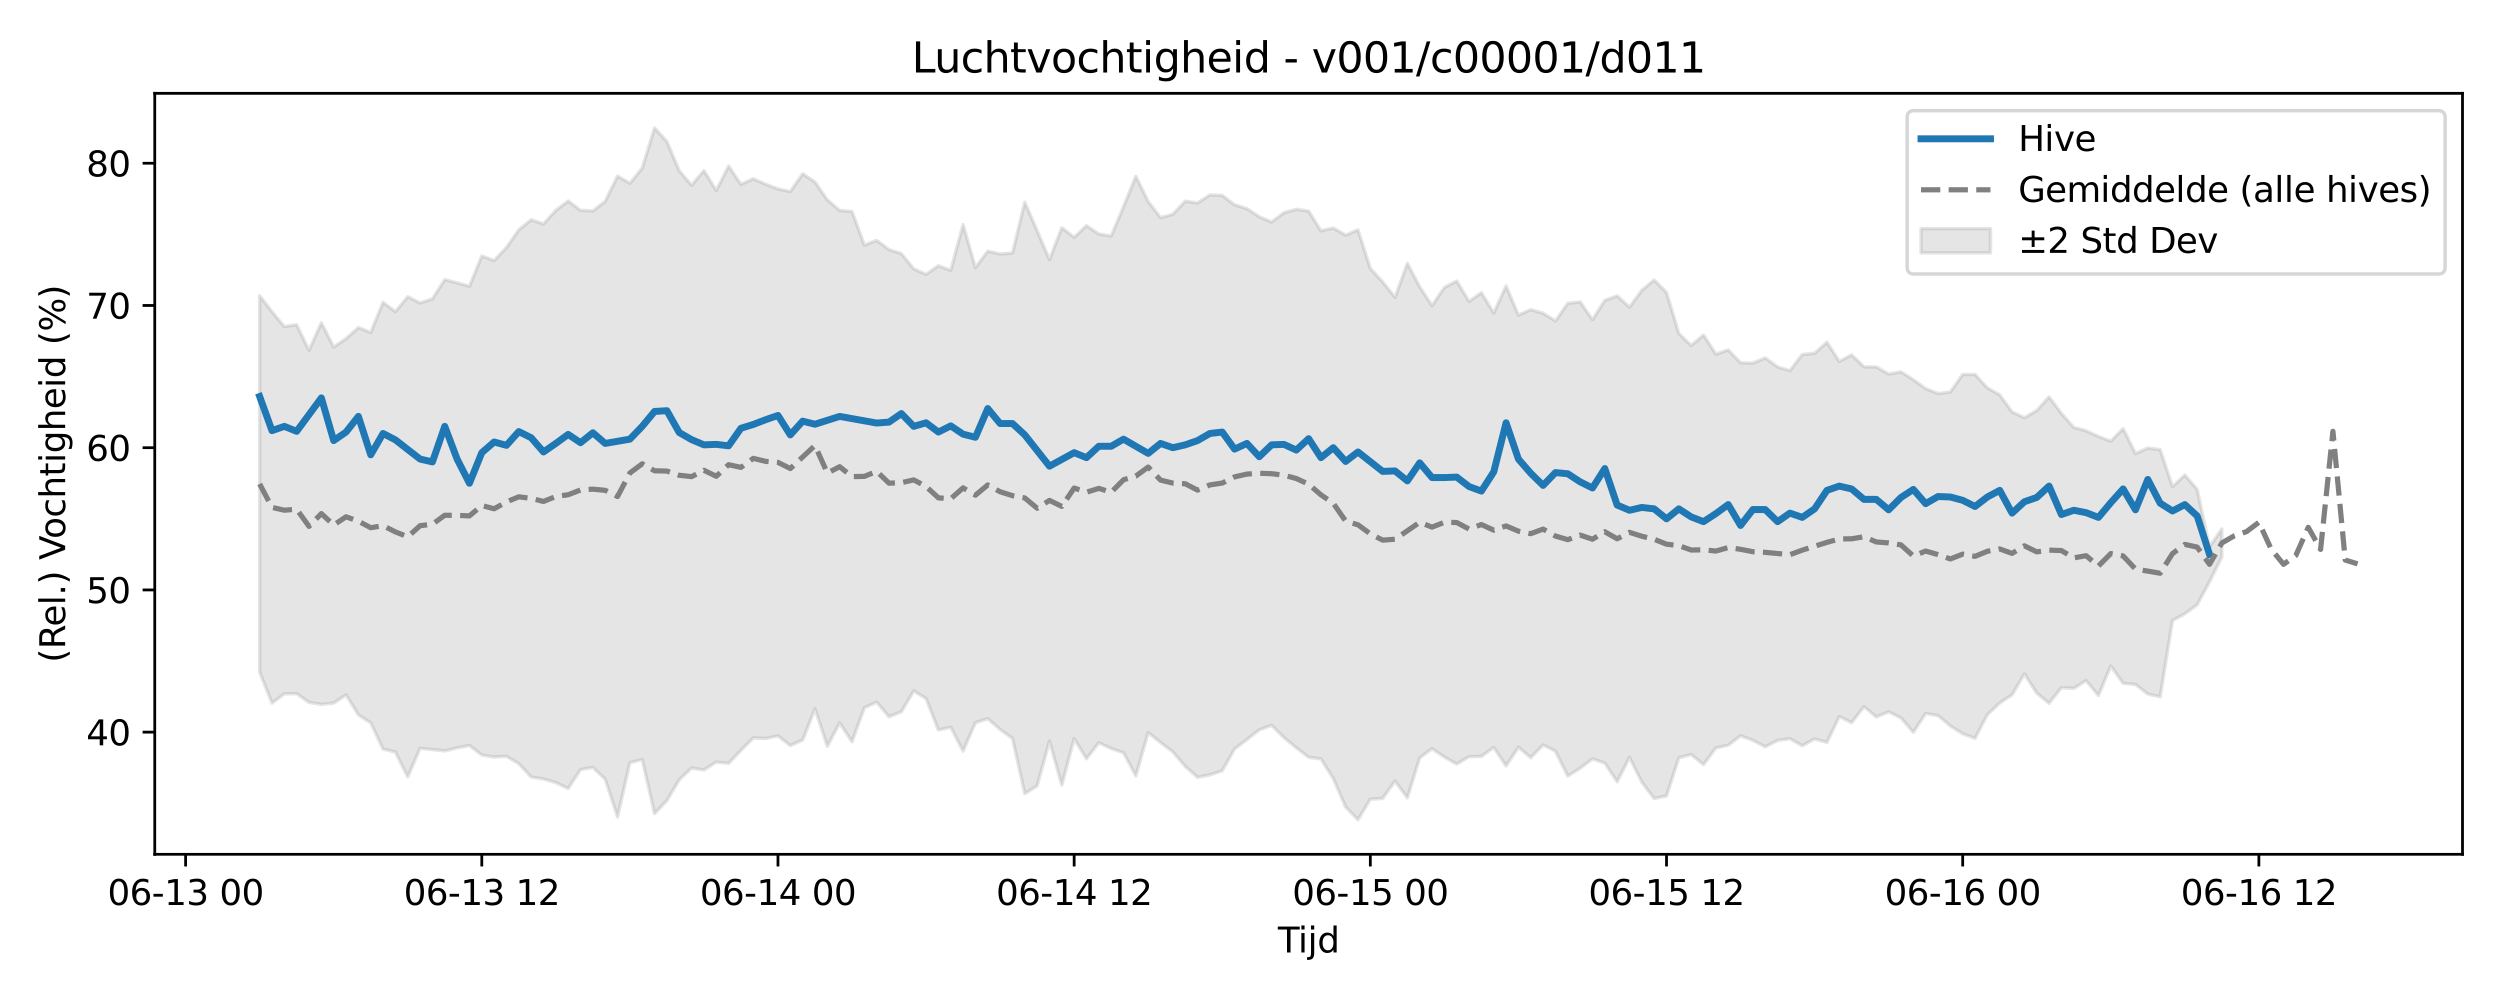<?xml version="1.0" encoding="utf-8" standalone="no"?>
<!DOCTYPE svg PUBLIC "-//W3C//DTD SVG 1.1//EN"
  "http://www.w3.org/Graphics/SVG/1.1/DTD/svg11.dtd">
<svg xmlns:xlink="http://www.w3.org/1999/xlink" width="720pt" height="288pt" viewBox="0 0 720 288" xmlns="http://www.w3.org/2000/svg" version="1.1">
 <defs>
  <style type="text/css">*{stroke-linejoin: round; stroke-linecap: butt}</style>
 </defs>
 <g id="figure_1">
  <g id="patch_1">
   <path d="M 0 288 
L 720 288 
L 720 0 
L 0 0 
z
" style="fill: #ffffff"/>
  </g>
  <g id="axes_1">
   <g id="patch_2">
    <path d="M 44.57 246.04 
L 709.2 246.04 
L 709.2 26.88 
L 44.57 26.88 
z
" style="fill: #ffffff"/>
   </g>
   <g id="FillBetweenPolyCollection_1">
    <defs>
     <path id="med51b02f1b" d="M 74.78 -202.832 
L 74.78 -94.406 
L 78.335 -85.516 
L 81.889 -88.186 
L 85.443 -88.214 
L 88.997 -85.719 
L 92.551 -85.129 
L 96.105 -85.515 
L 99.66 -87.871 
L 103.214 -82.128 
L 106.768 -79.815 
L 110.322 -72.264 
L 113.876 -71.418 
L 117.431 -64.246 
L 120.985 -72.47 
L 124.539 -72.118 
L 128.093 -71.745 
L 131.647 -72.608 
L 135.201 -73.287 
L 138.756 -70.545 
L 142.31 -69.977 
L 145.864 -70.188 
L 149.418 -68.051 
L 152.972 -64.218 
L 156.526 -63.654 
L 160.081 -62.617 
L 163.635 -60.912 
L 167.189 -66.353 
L 170.743 -66.99 
L 174.297 -63.574 
L 177.851 -52.727 
L 181.406 -68.363 
L 184.96 -69.262 
L 188.514 -53.671 
L 192.068 -57.438 
L 195.622 -63.428 
L 199.176 -66.822 
L 202.731 -66.252 
L 206.285 -68.513 
L 209.839 -68.161 
L 213.393 -71.894 
L 216.947 -75.472 
L 220.501 -75.321 
L 224.056 -76.075 
L 227.61 -73.283 
L 231.164 -74.857 
L 234.718 -83.848 
L 238.272 -73.067 
L 241.826 -79.786 
L 245.381 -74.37 
L 248.935 -84.186 
L 252.489 -85.757 
L 256.043 -81.575 
L 259.597 -83.01 
L 263.152 -89.006 
L 266.706 -86.822 
L 270.26 -77.761 
L 273.814 -78.564 
L 277.368 -71.678 
L 280.922 -79.855 
L 284.477 -81.014 
L 288.031 -77.901 
L 291.585 -75.366 
L 295.139 -59.423 
L 298.693 -61.687 
L 302.247 -74.567 
L 305.802 -61.903 
L 309.356 -75.251 
L 312.91 -69.481 
L 316.464 -74.083 
L 320.018 -72.431 
L 323.572 -71.18 
L 327.127 -64.557 
L 330.681 -77.006 
L 334.235 -74.157 
L 337.789 -71.466 
L 341.343 -67.283 
L 344.897 -64.143 
L 348.452 -64.839 
L 352.006 -66.032 
L 355.56 -72.303 
L 359.114 -75.014 
L 362.668 -77.809 
L 366.222 -79.106 
L 369.777 -75.562 
L 373.331 -72.648 
L 376.885 -69.898 
L 380.439 -69.429 
L 383.993 -63.764 
L 387.548 -55.567 
L 391.102 -51.922 
L 394.656 -57.826 
L 398.21 -58.065 
L 401.764 -63.041 
L 405.318 -58.238 
L 408.873 -69.75 
L 412.427 -72.4 
L 415.981 -69.957 
L 419.535 -67.96 
L 423.089 -70.074 
L 426.643 -70.167 
L 430.198 -72.742 
L 433.752 -67.417 
L 437.306 -72.801 
L 440.86 -69.789 
L 444.414 -73.449 
L 447.968 -71.66 
L 451.523 -64.507 
L 455.077 -66.752 
L 458.631 -69.447 
L 462.185 -68.211 
L 465.739 -62.872 
L 469.293 -69.858 
L 472.848 -62.723 
L 476.402 -58.024 
L 479.956 -58.778 
L 483.51 -69.769 
L 487.064 -70.693 
L 490.618 -67.795 
L 494.173 -72.605 
L 497.727 -73.366 
L 501.281 -76.079 
L 504.835 -74.793 
L 508.389 -72.923 
L 511.944 -74.75 
L 515.498 -75.258 
L 519.052 -73.215 
L 522.606 -75.197 
L 526.16 -74.18 
L 529.714 -81.647 
L 533.269 -79.863 
L 536.823 -84.478 
L 540.377 -81.514 
L 543.931 -83.012 
L 547.485 -81.239 
L 551.039 -77.098 
L 554.594 -82.513 
L 558.148 -81.899 
L 561.702 -78.932 
L 565.256 -76.665 
L 568.81 -75.389 
L 572.364 -82.176 
L 575.919 -85.546 
L 579.473 -87.871 
L 583.027 -93.913 
L 586.581 -88.384 
L 590.135 -85.448 
L 593.689 -89.944 
L 597.244 -89.758 
L 600.798 -91.976 
L 604.352 -87.689 
L 607.906 -96.195 
L 611.46 -91.209 
L 615.014 -90.866 
L 618.569 -88.113 
L 622.123 -87.332 
L 625.677 -109.279 
L 629.231 -111.225 
L 632.785 -113.834 
L 636.339 -120.418 
L 639.894 -127.565 
L 639.894 -135.675 
L 639.894 -135.675 
L 636.339 -130.533 
L 632.785 -147.039 
L 629.231 -151.195 
L 625.677 -147.85 
L 622.123 -158.485 
L 618.569 -158.96 
L 615.014 -157.376 
L 611.46 -164.566 
L 607.906 -160.945 
L 604.352 -162.283 
L 600.798 -163.936 
L 597.244 -164.902 
L 593.689 -168.926 
L 590.135 -173.695 
L 586.581 -169.758 
L 583.027 -167.688 
L 579.473 -169.36 
L 575.919 -174.28 
L 572.364 -176.284 
L 568.81 -180.159 
L 565.256 -180.157 
L 561.702 -175.113 
L 558.148 -174.65 
L 554.594 -176.083 
L 551.039 -178.632 
L 547.485 -180.908 
L 543.931 -180.272 
L 540.377 -182.317 
L 536.823 -182.357 
L 533.269 -185.789 
L 529.714 -183.914 
L 526.16 -189.423 
L 522.606 -186.267 
L 519.052 -185.905 
L 515.498 -181.245 
L 511.944 -182.345 
L 508.389 -184.922 
L 504.835 -183.417 
L 501.281 -183.519 
L 497.727 -187.233 
L 494.173 -185.992 
L 490.618 -191.507 
L 487.064 -188.496 
L 483.51 -191.946 
L 479.956 -203.778 
L 476.402 -207.354 
L 472.848 -204.385 
L 469.293 -199.525 
L 465.739 -202.779 
L 462.185 -201.491 
L 458.631 -195.954 
L 455.077 -201.038 
L 451.523 -200.643 
L 447.968 -195.562 
L 444.414 -197.778 
L 440.86 -198.821 
L 437.306 -197.242 
L 433.752 -205.653 
L 430.198 -197.87 
L 426.643 -203.699 
L 423.089 -201.175 
L 419.535 -207.067 
L 415.981 -205.207 
L 412.427 -199.964 
L 408.873 -205.413 
L 405.318 -212.156 
L 401.764 -202.36 
L 398.21 -206.812 
L 394.656 -210.693 
L 391.102 -221.785 
L 387.548 -220.28 
L 383.993 -222.322 
L 380.439 -221.528 
L 376.885 -227.203 
L 373.331 -227.73 
L 369.777 -226.727 
L 366.222 -224.049 
L 362.668 -225.573 
L 359.114 -227.913 
L 355.56 -229.008 
L 352.006 -231.729 
L 348.452 -231.853 
L 344.897 -229.544 
L 341.343 -230.068 
L 337.789 -226.272 
L 334.235 -225.311 
L 330.681 -229.971 
L 327.127 -237.213 
L 323.572 -228.47 
L 320.018 -220.027 
L 316.464 -220.606 
L 312.91 -223.005 
L 309.356 -219.643 
L 305.802 -222.417 
L 302.247 -213.204 
L 298.693 -221.569 
L 295.139 -229.759 
L 291.585 -215.135 
L 288.031 -214.854 
L 284.477 -215.655 
L 280.922 -210.92 
L 277.368 -223.32 
L 273.814 -210.163 
L 270.26 -211.467 
L 266.706 -208.981 
L 263.152 -210.575 
L 259.597 -214.956 
L 256.043 -216.118 
L 252.489 -218.763 
L 248.935 -217.421 
L 245.381 -227.101 
L 241.826 -227.396 
L 238.272 -230.451 
L 234.718 -235.564 
L 231.164 -237.946 
L 227.61 -232.83 
L 224.056 -233.588 
L 220.501 -234.934 
L 216.947 -236.512 
L 213.393 -234.901 
L 209.839 -240.182 
L 206.285 -233.139 
L 202.731 -238.86 
L 199.176 -234.648 
L 195.622 -238.816 
L 192.068 -247.227 
L 188.514 -251.158 
L 184.96 -239.581 
L 181.406 -235.201 
L 177.851 -237.274 
L 174.297 -229.997 
L 170.743 -227.244 
L 167.189 -227.432 
L 163.635 -230.103 
L 160.081 -227.423 
L 156.526 -223.499 
L 152.972 -224.711 
L 149.418 -221.794 
L 145.864 -216.712 
L 142.31 -212.963 
L 138.756 -214.268 
L 135.201 -205.556 
L 131.647 -206.547 
L 128.093 -207.469 
L 124.539 -201.927 
L 120.985 -200.737 
L 117.431 -202.543 
L 113.876 -198.219 
L 110.322 -200.942 
L 106.768 -192.221 
L 103.214 -193.673 
L 99.66 -190.465 
L 96.105 -188.043 
L 92.551 -195.042 
L 88.997 -187.101 
L 85.443 -194.472 
L 81.889 -193.935 
L 78.335 -198.224 
L 74.78 -202.832 
z
" style="stroke: #808080; stroke-opacity: 0.2"/>
    </defs>
    <g clip-path="url(#pbb1ea8d4aa)">
     <use xlink:href="#med51b02f1b" x="0" y="288" style="fill: #808080; fill-opacity: 0.2; stroke: #808080; stroke-opacity: 0.2"/>
    </g>
   </g>
   <g id="matplotlib.axis_1">
    <g id="xtick_1">
     <g id="line2d_1">
      <defs>
       <path id="m98fa53e68f" d="M 0 0 
L 0 3.5 
" style="stroke: #000000; stroke-width: 0.8"/>
      </defs>
      <g>
       <use xlink:href="#m98fa53e68f" x="53.455" y="246.04" style="stroke: #000000; stroke-width: 0.8"/>
      </g>
     </g>
     <g id="text_1">
      <!-- 06-13 00 -->
      <g transform="translate(30.975 260.638) scale(0.1 -0.1)">
       <defs>
        <path id="DejaVuSans-30" d="M 2034 4250 
Q 1547 4250 1301 3770 
Q 1056 3291 1056 2328 
Q 1056 1369 1301 889 
Q 1547 409 2034 409 
Q 2525 409 2770 889 
Q 3016 1369 3016 2328 
Q 3016 3291 2770 3770 
Q 2525 4250 2034 4250 
z
M 2034 4750 
Q 2819 4750 3233 4129 
Q 3647 3509 3647 2328 
Q 3647 1150 3233 529 
Q 2819 -91 2034 -91 
Q 1250 -91 836 529 
Q 422 1150 422 2328 
Q 422 3509 836 4129 
Q 1250 4750 2034 4750 
z
" transform="scale(0.016)"/>
        <path id="DejaVuSans-36" d="M 2113 2584 
Q 1688 2584 1439 2293 
Q 1191 2003 1191 1497 
Q 1191 994 1439 701 
Q 1688 409 2113 409 
Q 2538 409 2786 701 
Q 3034 994 3034 1497 
Q 3034 2003 2786 2293 
Q 2538 2584 2113 2584 
z
M 3366 4563 
L 3366 3988 
Q 3128 4100 2886 4159 
Q 2644 4219 2406 4219 
Q 1781 4219 1451 3797 
Q 1122 3375 1075 2522 
Q 1259 2794 1537 2939 
Q 1816 3084 2150 3084 
Q 2853 3084 3261 2657 
Q 3669 2231 3669 1497 
Q 3669 778 3244 343 
Q 2819 -91 2113 -91 
Q 1303 -91 875 529 
Q 447 1150 447 2328 
Q 447 3434 972 4092 
Q 1497 4750 2381 4750 
Q 2619 4750 2861 4703 
Q 3103 4656 3366 4563 
z
" transform="scale(0.016)"/>
        <path id="DejaVuSans-2d" d="M 313 2009 
L 1997 2009 
L 1997 1497 
L 313 1497 
L 313 2009 
z
" transform="scale(0.016)"/>
        <path id="DejaVuSans-31" d="M 794 531 
L 1825 531 
L 1825 4091 
L 703 3866 
L 703 4441 
L 1819 4666 
L 2450 4666 
L 2450 531 
L 3481 531 
L 3481 0 
L 794 0 
L 794 531 
z
" transform="scale(0.016)"/>
        <path id="DejaVuSans-33" d="M 2597 2516 
Q 3050 2419 3304 2112 
Q 3559 1806 3559 1356 
Q 3559 666 3084 287 
Q 2609 -91 1734 -91 
Q 1441 -91 1130 -33 
Q 819 25 488 141 
L 488 750 
Q 750 597 1062 519 
Q 1375 441 1716 441 
Q 2309 441 2620 675 
Q 2931 909 2931 1356 
Q 2931 1769 2642 2001 
Q 2353 2234 1838 2234 
L 1294 2234 
L 1294 2753 
L 1863 2753 
Q 2328 2753 2575 2939 
Q 2822 3125 2822 3475 
Q 2822 3834 2567 4026 
Q 2313 4219 1838 4219 
Q 1578 4219 1281 4162 
Q 984 4106 628 3988 
L 628 4550 
Q 988 4650 1302 4700 
Q 1616 4750 1894 4750 
Q 2613 4750 3031 4423 
Q 3450 4097 3450 3541 
Q 3450 3153 3228 2886 
Q 3006 2619 2597 2516 
z
" transform="scale(0.016)"/>
        <path id="DejaVuSans-20" transform="scale(0.016)"/>
       </defs>
       <use xlink:href="#DejaVuSans-30"/>
       <use xlink:href="#DejaVuSans-36" transform="translate(63.623 0)"/>
       <use xlink:href="#DejaVuSans-2d" transform="translate(127.246 0)"/>
       <use xlink:href="#DejaVuSans-31" transform="translate(163.33 0)"/>
       <use xlink:href="#DejaVuSans-33" transform="translate(226.953 0)"/>
       <use xlink:href="#DejaVuSans-20" transform="translate(290.576 0)"/>
       <use xlink:href="#DejaVuSans-30" transform="translate(322.363 0)"/>
       <use xlink:href="#DejaVuSans-30" transform="translate(385.986 0)"/>
      </g>
     </g>
    </g>
    <g id="xtick_2">
     <g id="line2d_2">
      <g>
       <use xlink:href="#m98fa53e68f" x="138.756" y="246.04" style="stroke: #000000; stroke-width: 0.8"/>
      </g>
     </g>
     <g id="text_2">
      <!-- 06-13 12 -->
      <g transform="translate(116.275 260.638) scale(0.1 -0.1)">
       <defs>
        <path id="DejaVuSans-32" d="M 1228 531 
L 3431 531 
L 3431 0 
L 469 0 
L 469 531 
Q 828 903 1448 1529 
Q 2069 2156 2228 2338 
Q 2531 2678 2651 2914 
Q 2772 3150 2772 3378 
Q 2772 3750 2511 3984 
Q 2250 4219 1831 4219 
Q 1534 4219 1204 4116 
Q 875 4013 500 3803 
L 500 4441 
Q 881 4594 1212 4672 
Q 1544 4750 1819 4750 
Q 2544 4750 2975 4387 
Q 3406 4025 3406 3419 
Q 3406 3131 3298 2873 
Q 3191 2616 2906 2266 
Q 2828 2175 2409 1742 
Q 1991 1309 1228 531 
z
" transform="scale(0.016)"/>
       </defs>
       <use xlink:href="#DejaVuSans-30"/>
       <use xlink:href="#DejaVuSans-36" transform="translate(63.623 0)"/>
       <use xlink:href="#DejaVuSans-2d" transform="translate(127.246 0)"/>
       <use xlink:href="#DejaVuSans-31" transform="translate(163.33 0)"/>
       <use xlink:href="#DejaVuSans-33" transform="translate(226.953 0)"/>
       <use xlink:href="#DejaVuSans-20" transform="translate(290.576 0)"/>
       <use xlink:href="#DejaVuSans-31" transform="translate(322.363 0)"/>
       <use xlink:href="#DejaVuSans-32" transform="translate(385.986 0)"/>
      </g>
     </g>
    </g>
    <g id="xtick_3">
     <g id="line2d_3">
      <g>
       <use xlink:href="#m98fa53e68f" x="224.056" y="246.04" style="stroke: #000000; stroke-width: 0.8"/>
      </g>
     </g>
     <g id="text_3">
      <!-- 06-14 00 -->
      <g transform="translate(201.575 260.638) scale(0.1 -0.1)">
       <defs>
        <path id="DejaVuSans-34" d="M 2419 4116 
L 825 1625 
L 2419 1625 
L 2419 4116 
z
M 2253 4666 
L 3047 4666 
L 3047 1625 
L 3713 1625 
L 3713 1100 
L 3047 1100 
L 3047 0 
L 2419 0 
L 2419 1100 
L 313 1100 
L 313 1709 
L 2253 4666 
z
" transform="scale(0.016)"/>
       </defs>
       <use xlink:href="#DejaVuSans-30"/>
       <use xlink:href="#DejaVuSans-36" transform="translate(63.623 0)"/>
       <use xlink:href="#DejaVuSans-2d" transform="translate(127.246 0)"/>
       <use xlink:href="#DejaVuSans-31" transform="translate(163.33 0)"/>
       <use xlink:href="#DejaVuSans-34" transform="translate(226.953 0)"/>
       <use xlink:href="#DejaVuSans-20" transform="translate(290.576 0)"/>
       <use xlink:href="#DejaVuSans-30" transform="translate(322.363 0)"/>
       <use xlink:href="#DejaVuSans-30" transform="translate(385.986 0)"/>
      </g>
     </g>
    </g>
    <g id="xtick_4">
     <g id="line2d_4">
      <g>
       <use xlink:href="#m98fa53e68f" x="309.356" y="246.04" style="stroke: #000000; stroke-width: 0.8"/>
      </g>
     </g>
     <g id="text_4">
      <!-- 06-14 12 -->
      <g transform="translate(286.875 260.638) scale(0.1 -0.1)">
       <use xlink:href="#DejaVuSans-30"/>
       <use xlink:href="#DejaVuSans-36" transform="translate(63.623 0)"/>
       <use xlink:href="#DejaVuSans-2d" transform="translate(127.246 0)"/>
       <use xlink:href="#DejaVuSans-31" transform="translate(163.33 0)"/>
       <use xlink:href="#DejaVuSans-34" transform="translate(226.953 0)"/>
       <use xlink:href="#DejaVuSans-20" transform="translate(290.576 0)"/>
       <use xlink:href="#DejaVuSans-31" transform="translate(322.363 0)"/>
       <use xlink:href="#DejaVuSans-32" transform="translate(385.986 0)"/>
      </g>
     </g>
    </g>
    <g id="xtick_5">
     <g id="line2d_5">
      <g>
       <use xlink:href="#m98fa53e68f" x="394.656" y="246.04" style="stroke: #000000; stroke-width: 0.8"/>
      </g>
     </g>
     <g id="text_5">
      <!-- 06-15 00 -->
      <g transform="translate(372.175 260.638) scale(0.1 -0.1)">
       <defs>
        <path id="DejaVuSans-35" d="M 691 4666 
L 3169 4666 
L 3169 4134 
L 1269 4134 
L 1269 2991 
Q 1406 3038 1543 3061 
Q 1681 3084 1819 3084 
Q 2600 3084 3056 2656 
Q 3513 2228 3513 1497 
Q 3513 744 3044 326 
Q 2575 -91 1722 -91 
Q 1428 -91 1123 -41 
Q 819 9 494 109 
L 494 744 
Q 775 591 1075 516 
Q 1375 441 1709 441 
Q 2250 441 2565 725 
Q 2881 1009 2881 1497 
Q 2881 1984 2565 2268 
Q 2250 2553 1709 2553 
Q 1456 2553 1204 2497 
Q 953 2441 691 2322 
L 691 4666 
z
" transform="scale(0.016)"/>
       </defs>
       <use xlink:href="#DejaVuSans-30"/>
       <use xlink:href="#DejaVuSans-36" transform="translate(63.623 0)"/>
       <use xlink:href="#DejaVuSans-2d" transform="translate(127.246 0)"/>
       <use xlink:href="#DejaVuSans-31" transform="translate(163.33 0)"/>
       <use xlink:href="#DejaVuSans-35" transform="translate(226.953 0)"/>
       <use xlink:href="#DejaVuSans-20" transform="translate(290.576 0)"/>
       <use xlink:href="#DejaVuSans-30" transform="translate(322.363 0)"/>
       <use xlink:href="#DejaVuSans-30" transform="translate(385.986 0)"/>
      </g>
     </g>
    </g>
    <g id="xtick_6">
     <g id="line2d_6">
      <g>
       <use xlink:href="#m98fa53e68f" x="479.956" y="246.04" style="stroke: #000000; stroke-width: 0.8"/>
      </g>
     </g>
     <g id="text_6">
      <!-- 06-15 12 -->
      <g transform="translate(457.475 260.638) scale(0.1 -0.1)">
       <use xlink:href="#DejaVuSans-30"/>
       <use xlink:href="#DejaVuSans-36" transform="translate(63.623 0)"/>
       <use xlink:href="#DejaVuSans-2d" transform="translate(127.246 0)"/>
       <use xlink:href="#DejaVuSans-31" transform="translate(163.33 0)"/>
       <use xlink:href="#DejaVuSans-35" transform="translate(226.953 0)"/>
       <use xlink:href="#DejaVuSans-20" transform="translate(290.576 0)"/>
       <use xlink:href="#DejaVuSans-31" transform="translate(322.363 0)"/>
       <use xlink:href="#DejaVuSans-32" transform="translate(385.986 0)"/>
      </g>
     </g>
    </g>
    <g id="xtick_7">
     <g id="line2d_7">
      <g>
       <use xlink:href="#m98fa53e68f" x="565.256" y="246.04" style="stroke: #000000; stroke-width: 0.8"/>
      </g>
     </g>
     <g id="text_7">
      <!-- 06-16 00 -->
      <g transform="translate(542.776 260.638) scale(0.1 -0.1)">
       <use xlink:href="#DejaVuSans-30"/>
       <use xlink:href="#DejaVuSans-36" transform="translate(63.623 0)"/>
       <use xlink:href="#DejaVuSans-2d" transform="translate(127.246 0)"/>
       <use xlink:href="#DejaVuSans-31" transform="translate(163.33 0)"/>
       <use xlink:href="#DejaVuSans-36" transform="translate(226.953 0)"/>
       <use xlink:href="#DejaVuSans-20" transform="translate(290.576 0)"/>
       <use xlink:href="#DejaVuSans-30" transform="translate(322.363 0)"/>
       <use xlink:href="#DejaVuSans-30" transform="translate(385.986 0)"/>
      </g>
     </g>
    </g>
    <g id="xtick_8">
     <g id="line2d_8">
      <g>
       <use xlink:href="#m98fa53e68f" x="650.556" y="246.04" style="stroke: #000000; stroke-width: 0.8"/>
      </g>
     </g>
     <g id="text_8">
      <!-- 06-16 12 -->
      <g transform="translate(628.076 260.638) scale(0.1 -0.1)">
       <use xlink:href="#DejaVuSans-30"/>
       <use xlink:href="#DejaVuSans-36" transform="translate(63.623 0)"/>
       <use xlink:href="#DejaVuSans-2d" transform="translate(127.246 0)"/>
       <use xlink:href="#DejaVuSans-31" transform="translate(163.33 0)"/>
       <use xlink:href="#DejaVuSans-36" transform="translate(226.953 0)"/>
       <use xlink:href="#DejaVuSans-20" transform="translate(290.576 0)"/>
       <use xlink:href="#DejaVuSans-31" transform="translate(322.363 0)"/>
       <use xlink:href="#DejaVuSans-32" transform="translate(385.986 0)"/>
      </g>
     </g>
    </g>
    <g id="text_9">
     <!-- Tijd -->
     <g transform="translate(368.035 274.317) scale(0.1 -0.1)">
      <defs>
       <path id="DejaVuSans-54" d="M -19 4666 
L 3928 4666 
L 3928 4134 
L 2272 4134 
L 2272 0 
L 1638 0 
L 1638 4134 
L -19 4134 
L -19 4666 
z
" transform="scale(0.016)"/>
       <path id="DejaVuSans-69" d="M 603 3500 
L 1178 3500 
L 1178 0 
L 603 0 
L 603 3500 
z
M 603 4863 
L 1178 4863 
L 1178 4134 
L 603 4134 
L 603 4863 
z
" transform="scale(0.016)"/>
       <path id="DejaVuSans-6a" d="M 603 3500 
L 1178 3500 
L 1178 -63 
Q 1178 -731 923 -1031 
Q 669 -1331 103 -1331 
L -116 -1331 
L -116 -844 
L 38 -844 
Q 366 -844 484 -692 
Q 603 -541 603 -63 
L 603 3500 
z
M 603 4863 
L 1178 4863 
L 1178 4134 
L 603 4134 
L 603 4863 
z
" transform="scale(0.016)"/>
       <path id="DejaVuSans-64" d="M 2906 2969 
L 2906 4863 
L 3481 4863 
L 3481 0 
L 2906 0 
L 2906 525 
Q 2725 213 2448 61 
Q 2172 -91 1784 -91 
Q 1150 -91 751 415 
Q 353 922 353 1747 
Q 353 2572 751 3078 
Q 1150 3584 1784 3584 
Q 2172 3584 2448 3432 
Q 2725 3281 2906 2969 
z
M 947 1747 
Q 947 1113 1208 752 
Q 1469 391 1925 391 
Q 2381 391 2643 752 
Q 2906 1113 2906 1747 
Q 2906 2381 2643 2742 
Q 2381 3103 1925 3103 
Q 1469 3103 1208 2742 
Q 947 2381 947 1747 
z
" transform="scale(0.016)"/>
      </defs>
      <use xlink:href="#DejaVuSans-54"/>
      <use xlink:href="#DejaVuSans-69" transform="translate(57.959 0)"/>
      <use xlink:href="#DejaVuSans-6a" transform="translate(85.742 0)"/>
      <use xlink:href="#DejaVuSans-64" transform="translate(113.525 0)"/>
     </g>
    </g>
   </g>
   <g id="matplotlib.axis_2">
    <g id="ytick_1">
     <g id="line2d_9">
      <defs>
       <path id="mb03a4bfcd1" d="M 0 0 
L -3.5 0 
" style="stroke: #000000; stroke-width: 0.8"/>
      </defs>
      <g>
       <use xlink:href="#mb03a4bfcd1" x="44.57" y="210.86" style="stroke: #000000; stroke-width: 0.8"/>
      </g>
     </g>
     <g id="text_10">
      <!-- 40 -->
      <g transform="translate(24.845 214.659) scale(0.1 -0.1)">
       <use xlink:href="#DejaVuSans-34"/>
       <use xlink:href="#DejaVuSans-30" transform="translate(63.623 0)"/>
      </g>
     </g>
    </g>
    <g id="ytick_2">
     <g id="line2d_10">
      <g>
       <use xlink:href="#mb03a4bfcd1" x="44.57" y="169.898" style="stroke: #000000; stroke-width: 0.8"/>
      </g>
     </g>
     <g id="text_11">
      <!-- 50 -->
      <g transform="translate(24.845 173.697) scale(0.1 -0.1)">
       <use xlink:href="#DejaVuSans-35"/>
       <use xlink:href="#DejaVuSans-30" transform="translate(63.623 0)"/>
      </g>
     </g>
    </g>
    <g id="ytick_3">
     <g id="line2d_11">
      <g>
       <use xlink:href="#mb03a4bfcd1" x="44.57" y="128.936" style="stroke: #000000; stroke-width: 0.8"/>
      </g>
     </g>
     <g id="text_12">
      <!-- 60 -->
      <g transform="translate(24.845 132.735) scale(0.1 -0.1)">
       <use xlink:href="#DejaVuSans-36"/>
       <use xlink:href="#DejaVuSans-30" transform="translate(63.623 0)"/>
      </g>
     </g>
    </g>
    <g id="ytick_4">
     <g id="line2d_12">
      <g>
       <use xlink:href="#mb03a4bfcd1" x="44.57" y="87.974" style="stroke: #000000; stroke-width: 0.8"/>
      </g>
     </g>
     <g id="text_13">
      <!-- 70 -->
      <g transform="translate(24.845 91.773) scale(0.1 -0.1)">
       <defs>
        <path id="DejaVuSans-37" d="M 525 4666 
L 3525 4666 
L 3525 4397 
L 1831 0 
L 1172 0 
L 2766 4134 
L 525 4134 
L 525 4666 
z
" transform="scale(0.016)"/>
       </defs>
       <use xlink:href="#DejaVuSans-37"/>
       <use xlink:href="#DejaVuSans-30" transform="translate(63.623 0)"/>
      </g>
     </g>
    </g>
    <g id="ytick_5">
     <g id="line2d_13">
      <g>
       <use xlink:href="#mb03a4bfcd1" x="44.57" y="47.012" style="stroke: #000000; stroke-width: 0.8"/>
      </g>
     </g>
     <g id="text_14">
      <!-- 80 -->
      <g transform="translate(24.845 50.811) scale(0.1 -0.1)">
       <defs>
        <path id="DejaVuSans-38" d="M 2034 2216 
Q 1584 2216 1326 1975 
Q 1069 1734 1069 1313 
Q 1069 891 1326 650 
Q 1584 409 2034 409 
Q 2484 409 2743 651 
Q 3003 894 3003 1313 
Q 3003 1734 2745 1975 
Q 2488 2216 2034 2216 
z
M 1403 2484 
Q 997 2584 770 2862 
Q 544 3141 544 3541 
Q 544 4100 942 4425 
Q 1341 4750 2034 4750 
Q 2731 4750 3128 4425 
Q 3525 4100 3525 3541 
Q 3525 3141 3298 2862 
Q 3072 2584 2669 2484 
Q 3125 2378 3379 2068 
Q 3634 1759 3634 1313 
Q 3634 634 3220 271 
Q 2806 -91 2034 -91 
Q 1263 -91 848 271 
Q 434 634 434 1313 
Q 434 1759 690 2068 
Q 947 2378 1403 2484 
z
M 1172 3481 
Q 1172 3119 1398 2916 
Q 1625 2713 2034 2713 
Q 2441 2713 2670 2916 
Q 2900 3119 2900 3481 
Q 2900 3844 2670 4047 
Q 2441 4250 2034 4250 
Q 1625 4250 1398 4047 
Q 1172 3844 1172 3481 
z
" transform="scale(0.016)"/>
       </defs>
       <use xlink:href="#DejaVuSans-38"/>
       <use xlink:href="#DejaVuSans-30" transform="translate(63.623 0)"/>
      </g>
     </g>
    </g>
    <g id="text_15">
     <!-- (Rel.) Vochtigheid (%) -->
     <g transform="translate(18.765 190.838) rotate(-90) scale(0.1 -0.1)">
      <defs>
       <path id="DejaVuSans-28" d="M 1984 4856 
Q 1566 4138 1362 3434 
Q 1159 2731 1159 2009 
Q 1159 1288 1364 580 
Q 1569 -128 1984 -844 
L 1484 -844 
Q 1016 -109 783 600 
Q 550 1309 550 2009 
Q 550 2706 781 3412 
Q 1013 4119 1484 4856 
L 1984 4856 
z
" transform="scale(0.016)"/>
       <path id="DejaVuSans-52" d="M 2841 2188 
Q 3044 2119 3236 1894 
Q 3428 1669 3622 1275 
L 4263 0 
L 3584 0 
L 2988 1197 
Q 2756 1666 2539 1819 
Q 2322 1972 1947 1972 
L 1259 1972 
L 1259 0 
L 628 0 
L 628 4666 
L 2053 4666 
Q 2853 4666 3247 4331 
Q 3641 3997 3641 3322 
Q 3641 2881 3436 2590 
Q 3231 2300 2841 2188 
z
M 1259 4147 
L 1259 2491 
L 2053 2491 
Q 2509 2491 2742 2702 
Q 2975 2913 2975 3322 
Q 2975 3731 2742 3939 
Q 2509 4147 2053 4147 
L 1259 4147 
z
" transform="scale(0.016)"/>
       <path id="DejaVuSans-65" d="M 3597 1894 
L 3597 1613 
L 953 1613 
Q 991 1019 1311 708 
Q 1631 397 2203 397 
Q 2534 397 2845 478 
Q 3156 559 3463 722 
L 3463 178 
Q 3153 47 2828 -22 
Q 2503 -91 2169 -91 
Q 1331 -91 842 396 
Q 353 884 353 1716 
Q 353 2575 817 3079 
Q 1281 3584 2069 3584 
Q 2775 3584 3186 3129 
Q 3597 2675 3597 1894 
z
M 3022 2063 
Q 3016 2534 2758 2815 
Q 2500 3097 2075 3097 
Q 1594 3097 1305 2825 
Q 1016 2553 972 2059 
L 3022 2063 
z
" transform="scale(0.016)"/>
       <path id="DejaVuSans-6c" d="M 603 4863 
L 1178 4863 
L 1178 0 
L 603 0 
L 603 4863 
z
" transform="scale(0.016)"/>
       <path id="DejaVuSans-2e" d="M 684 794 
L 1344 794 
L 1344 0 
L 684 0 
L 684 794 
z
" transform="scale(0.016)"/>
       <path id="DejaVuSans-29" d="M 513 4856 
L 1013 4856 
Q 1481 4119 1714 3412 
Q 1947 2706 1947 2009 
Q 1947 1309 1714 600 
Q 1481 -109 1013 -844 
L 513 -844 
Q 928 -128 1133 580 
Q 1338 1288 1338 2009 
Q 1338 2731 1133 3434 
Q 928 4138 513 4856 
z
" transform="scale(0.016)"/>
       <path id="DejaVuSans-56" d="M 1831 0 
L 50 4666 
L 709 4666 
L 2188 738 
L 3669 4666 
L 4325 4666 
L 2547 0 
L 1831 0 
z
" transform="scale(0.016)"/>
       <path id="DejaVuSans-6f" d="M 1959 3097 
Q 1497 3097 1228 2736 
Q 959 2375 959 1747 
Q 959 1119 1226 758 
Q 1494 397 1959 397 
Q 2419 397 2687 759 
Q 2956 1122 2956 1747 
Q 2956 2369 2687 2733 
Q 2419 3097 1959 3097 
z
M 1959 3584 
Q 2709 3584 3137 3096 
Q 3566 2609 3566 1747 
Q 3566 888 3137 398 
Q 2709 -91 1959 -91 
Q 1206 -91 779 398 
Q 353 888 353 1747 
Q 353 2609 779 3096 
Q 1206 3584 1959 3584 
z
" transform="scale(0.016)"/>
       <path id="DejaVuSans-63" d="M 3122 3366 
L 3122 2828 
Q 2878 2963 2633 3030 
Q 2388 3097 2138 3097 
Q 1578 3097 1268 2742 
Q 959 2388 959 1747 
Q 959 1106 1268 751 
Q 1578 397 2138 397 
Q 2388 397 2633 464 
Q 2878 531 3122 666 
L 3122 134 
Q 2881 22 2623 -34 
Q 2366 -91 2075 -91 
Q 1284 -91 818 406 
Q 353 903 353 1747 
Q 353 2603 823 3093 
Q 1294 3584 2113 3584 
Q 2378 3584 2631 3529 
Q 2884 3475 3122 3366 
z
" transform="scale(0.016)"/>
       <path id="DejaVuSans-68" d="M 3513 2113 
L 3513 0 
L 2938 0 
L 2938 2094 
Q 2938 2591 2744 2837 
Q 2550 3084 2163 3084 
Q 1697 3084 1428 2787 
Q 1159 2491 1159 1978 
L 1159 0 
L 581 0 
L 581 4863 
L 1159 4863 
L 1159 2956 
Q 1366 3272 1645 3428 
Q 1925 3584 2291 3584 
Q 2894 3584 3203 3211 
Q 3513 2838 3513 2113 
z
" transform="scale(0.016)"/>
       <path id="DejaVuSans-74" d="M 1172 4494 
L 1172 3500 
L 2356 3500 
L 2356 3053 
L 1172 3053 
L 1172 1153 
Q 1172 725 1289 603 
Q 1406 481 1766 481 
L 2356 481 
L 2356 0 
L 1766 0 
Q 1100 0 847 248 
Q 594 497 594 1153 
L 594 3053 
L 172 3053 
L 172 3500 
L 594 3500 
L 594 4494 
L 1172 4494 
z
" transform="scale(0.016)"/>
       <path id="DejaVuSans-67" d="M 2906 1791 
Q 2906 2416 2648 2759 
Q 2391 3103 1925 3103 
Q 1463 3103 1205 2759 
Q 947 2416 947 1791 
Q 947 1169 1205 825 
Q 1463 481 1925 481 
Q 2391 481 2648 825 
Q 2906 1169 2906 1791 
z
M 3481 434 
Q 3481 -459 3084 -895 
Q 2688 -1331 1869 -1331 
Q 1566 -1331 1297 -1286 
Q 1028 -1241 775 -1147 
L 775 -588 
Q 1028 -725 1275 -790 
Q 1522 -856 1778 -856 
Q 2344 -856 2625 -561 
Q 2906 -266 2906 331 
L 2906 616 
Q 2728 306 2450 153 
Q 2172 0 1784 0 
Q 1141 0 747 490 
Q 353 981 353 1791 
Q 353 2603 747 3093 
Q 1141 3584 1784 3584 
Q 2172 3584 2450 3431 
Q 2728 3278 2906 2969 
L 2906 3500 
L 3481 3500 
L 3481 434 
z
" transform="scale(0.016)"/>
       <path id="DejaVuSans-25" d="M 4653 2053 
Q 4381 2053 4226 1822 
Q 4072 1591 4072 1178 
Q 4072 772 4226 539 
Q 4381 306 4653 306 
Q 4919 306 5073 539 
Q 5228 772 5228 1178 
Q 5228 1588 5073 1820 
Q 4919 2053 4653 2053 
z
M 4653 2450 
Q 5147 2450 5437 2106 
Q 5728 1763 5728 1178 
Q 5728 594 5436 251 
Q 5144 -91 4653 -91 
Q 4153 -91 3862 251 
Q 3572 594 3572 1178 
Q 3572 1766 3864 2108 
Q 4156 2450 4653 2450 
z
M 1428 4353 
Q 1159 4353 1004 4120 
Q 850 3888 850 3481 
Q 850 3069 1003 2837 
Q 1156 2606 1428 2606 
Q 1700 2606 1854 2837 
Q 2009 3069 2009 3481 
Q 2009 3884 1853 4118 
Q 1697 4353 1428 4353 
z
M 4250 4750 
L 4750 4750 
L 1831 -91 
L 1331 -91 
L 4250 4750 
z
M 1428 4750 
Q 1922 4750 2215 4408 
Q 2509 4066 2509 3481 
Q 2509 2891 2217 2550 
Q 1925 2209 1428 2209 
Q 931 2209 642 2551 
Q 353 2894 353 3481 
Q 353 4063 643 4406 
Q 934 4750 1428 4750 
z
" transform="scale(0.016)"/>
      </defs>
      <use xlink:href="#DejaVuSans-28"/>
      <use xlink:href="#DejaVuSans-52" transform="translate(39.014 0)"/>
      <use xlink:href="#DejaVuSans-65" transform="translate(103.996 0)"/>
      <use xlink:href="#DejaVuSans-6c" transform="translate(165.52 0)"/>
      <use xlink:href="#DejaVuSans-2e" transform="translate(193.303 0)"/>
      <use xlink:href="#DejaVuSans-29" transform="translate(225.09 0)"/>
      <use xlink:href="#DejaVuSans-20" transform="translate(264.104 0)"/>
      <use xlink:href="#DejaVuSans-56" transform="translate(295.891 0)"/>
      <use xlink:href="#DejaVuSans-6f" transform="translate(356.549 0)"/>
      <use xlink:href="#DejaVuSans-63" transform="translate(417.73 0)"/>
      <use xlink:href="#DejaVuSans-68" transform="translate(472.711 0)"/>
      <use xlink:href="#DejaVuSans-74" transform="translate(536.09 0)"/>
      <use xlink:href="#DejaVuSans-69" transform="translate(575.299 0)"/>
      <use xlink:href="#DejaVuSans-67" transform="translate(603.082 0)"/>
      <use xlink:href="#DejaVuSans-68" transform="translate(666.559 0)"/>
      <use xlink:href="#DejaVuSans-65" transform="translate(729.938 0)"/>
      <use xlink:href="#DejaVuSans-69" transform="translate(791.461 0)"/>
      <use xlink:href="#DejaVuSans-64" transform="translate(819.244 0)"/>
      <use xlink:href="#DejaVuSans-20" transform="translate(882.721 0)"/>
      <use xlink:href="#DejaVuSans-28" transform="translate(914.508 0)"/>
      <use xlink:href="#DejaVuSans-25" transform="translate(953.521 0)"/>
      <use xlink:href="#DejaVuSans-29" transform="translate(1048.541 0)"/>
     </g>
    </g>
   </g>
   <g id="line2d_14">
    <path d="M 74.78 114.19 
L 78.335 124.02 
L 81.889 122.792 
L 85.443 124.225 
L 92.551 114.599 
L 96.105 126.888 
L 99.66 124.43 
L 103.214 119.924 
L 106.768 130.984 
L 110.322 124.84 
L 113.876 126.683 
L 120.985 132.213 
L 124.539 133.032 
L 128.093 122.792 
L 131.647 132.213 
L 135.201 139.176 
L 138.756 130.37 
L 142.31 127.297 
L 145.864 128.253 
L 149.418 124.294 
L 152.972 126.069 
L 156.526 130.165 
L 160.081 127.707 
L 163.635 125.113 
L 167.189 127.502 
L 170.743 124.635 
L 174.297 127.707 
L 181.406 126.478 
L 184.96 122.792 
L 188.514 118.491 
L 192.068 118.286 
L 195.622 124.567 
L 199.176 126.615 
L 202.731 128.117 
L 206.285 127.98 
L 209.839 128.39 
L 213.393 123.338 
L 216.947 122.245 
L 220.501 120.88 
L 224.056 119.651 
L 227.61 125.249 
L 231.164 121.29 
L 234.718 122.177 
L 241.826 119.924 
L 252.489 121.836 
L 256.043 121.563 
L 259.597 119.105 
L 263.152 122.792 
L 266.706 121.768 
L 270.26 124.43 
L 273.814 122.655 
L 277.368 125.045 
L 280.922 125.932 
L 284.477 117.671 
L 288.031 121.972 
L 291.585 121.972 
L 295.139 125.249 
L 302.247 134.261 
L 309.356 130.37 
L 312.91 131.803 
L 316.464 128.526 
L 320.018 128.526 
L 323.572 126.478 
L 330.681 130.574 
L 334.235 127.707 
L 337.789 128.936 
L 341.343 128.117 
L 344.897 126.888 
L 348.452 124.84 
L 352.006 124.43 
L 355.56 129.346 
L 359.114 127.707 
L 362.668 131.53 
L 366.222 128.117 
L 369.777 127.98 
L 373.331 129.619 
L 376.885 126.342 
L 380.439 131.803 
L 383.993 128.936 
L 387.548 132.896 
L 391.102 130.165 
L 398.21 135.763 
L 401.764 135.626 
L 405.318 138.494 
L 408.873 133.305 
L 412.427 137.538 
L 415.981 137.538 
L 419.535 137.401 
L 423.089 140.132 
L 426.643 141.429 
L 430.198 135.899 
L 433.752 121.768 
L 437.306 132.213 
L 440.86 136.309 
L 444.414 139.791 
L 447.968 136.104 
L 451.523 136.446 
L 455.077 138.767 
L 458.631 140.542 
L 462.185 134.944 
L 465.739 145.457 
L 469.293 146.959 
L 472.848 146.14 
L 476.402 146.55 
L 479.956 149.417 
L 483.51 146.55 
L 487.064 148.871 
L 490.618 150.236 
L 494.173 147.915 
L 497.727 145.321 
L 501.281 151.328 
L 504.835 146.754 
L 508.389 146.754 
L 511.944 150.236 
L 515.498 147.778 
L 519.052 149.007 
L 522.606 146.55 
L 526.16 141.225 
L 529.714 139.996 
L 533.269 140.815 
L 536.823 143.819 
L 540.377 143.819 
L 543.931 146.823 
L 547.485 143.273 
L 551.039 140.951 
L 554.594 145.048 
L 558.148 143 
L 561.702 143.136 
L 565.256 144.092 
L 568.81 145.867 
L 572.364 143.136 
L 575.919 141.225 
L 579.473 147.778 
L 583.027 144.501 
L 586.581 143.273 
L 590.135 139.996 
L 593.689 148.188 
L 597.244 146.959 
L 600.798 147.642 
L 604.352 149.007 
L 607.906 144.775 
L 611.46 140.815 
L 615.014 146.823 
L 618.569 138.084 
L 622.123 144.911 
L 625.677 147.164 
L 629.231 145.321 
L 632.785 148.598 
L 636.339 159.657 
L 636.339 159.657 
" clip-path="url(#pbb1ea8d4aa)" style="fill: none; stroke: #1f77b4; stroke-width: 2; stroke-linecap: square"/>
   </g>
   <g id="line2d_15">
    <path d="M 74.78 139.381 
L 78.335 146.13 
L 81.889 146.94 
L 85.443 146.657 
L 88.997 151.59 
L 92.551 147.915 
L 96.105 151.221 
L 99.66 148.832 
L 103.214 150.1 
L 106.768 151.982 
L 110.322 151.397 
L 113.876 153.182 
L 117.431 154.605 
L 120.985 151.397 
L 124.539 150.977 
L 128.093 148.393 
L 131.647 148.422 
L 135.201 148.578 
L 138.756 145.594 
L 142.31 146.53 
L 145.864 144.55 
L 149.418 143.078 
L 152.972 143.536 
L 156.526 144.423 
L 160.081 142.98 
L 163.635 142.492 
L 167.189 141.107 
L 170.743 140.883 
L 174.297 141.215 
L 177.851 143 
L 181.406 136.218 
L 184.96 133.578 
L 188.514 135.585 
L 192.068 135.667 
L 195.622 136.878 
L 199.176 137.265 
L 202.731 135.444 
L 206.285 137.174 
L 209.839 133.829 
L 213.393 134.602 
L 216.947 132.008 
L 220.501 132.873 
L 224.056 133.169 
L 227.61 134.944 
L 234.718 128.294 
L 238.272 136.241 
L 241.826 134.409 
L 245.381 137.265 
L 248.935 137.197 
L 252.489 135.74 
L 256.043 139.154 
L 259.597 139.017 
L 263.152 138.209 
L 266.706 140.098 
L 270.26 143.386 
L 273.814 143.637 
L 277.368 140.501 
L 280.922 142.613 
L 284.477 139.666 
L 288.031 141.623 
L 291.585 142.749 
L 295.139 143.409 
L 298.693 146.372 
L 302.247 144.115 
L 305.802 145.84 
L 309.356 140.553 
L 312.91 141.757 
L 316.464 140.656 
L 320.018 141.771 
L 323.572 138.175 
L 327.127 137.115 
L 330.681 134.511 
L 334.235 138.266 
L 337.789 139.131 
L 341.343 139.324 
L 344.897 141.156 
L 348.452 139.654 
L 352.006 139.12 
L 355.56 137.345 
L 359.114 136.537 
L 362.668 136.309 
L 366.222 136.423 
L 369.777 136.855 
L 373.331 137.811 
L 376.885 139.449 
L 380.439 142.522 
L 383.993 144.957 
L 387.548 150.077 
L 391.102 151.146 
L 394.656 153.741 
L 398.21 155.561 
L 401.764 155.3 
L 408.873 150.418 
L 412.427 151.818 
L 415.981 150.418 
L 419.535 150.486 
L 423.089 152.375 
L 426.643 151.067 
L 430.198 152.694 
L 433.752 151.465 
L 437.306 152.978 
L 440.86 153.695 
L 444.414 152.387 
L 447.968 154.389 
L 451.523 155.425 
L 455.077 154.105 
L 458.631 155.3 
L 462.185 153.149 
L 465.739 155.174 
L 469.293 153.308 
L 472.848 154.446 
L 476.402 155.311 
L 479.956 156.722 
L 483.51 157.143 
L 487.064 158.406 
L 490.618 158.349 
L 494.173 158.702 
L 497.727 157.7 
L 501.281 158.201 
L 504.835 158.895 
L 508.389 159.077 
L 515.498 159.748 
L 519.052 158.44 
L 526.16 156.198 
L 529.714 155.22 
L 533.269 155.174 
L 536.823 154.583 
L 540.377 156.085 
L 543.931 156.358 
L 547.485 156.927 
L 551.039 160.135 
L 554.594 158.702 
L 558.148 159.726 
L 561.702 160.977 
L 565.256 159.589 
L 568.81 160.226 
L 572.364 158.77 
L 575.919 158.087 
L 579.473 159.384 
L 583.027 157.2 
L 586.581 158.929 
L 590.135 158.429 
L 593.689 158.565 
L 597.244 160.67 
L 600.798 160.044 
L 604.352 163.014 
L 607.906 159.43 
L 611.46 160.113 
L 615.014 163.879 
L 622.123 165.092 
L 625.677 159.436 
L 629.231 156.79 
L 632.785 157.564 
L 636.339 162.525 
L 639.894 156.38 
L 643.448 154.332 
L 647.002 153.103 
L 650.556 150.441 
L 654.11 158.155 
L 657.665 162.525 
L 661.219 159.93 
L 664.773 151.875 
L 668.327 158.224 
L 671.881 124.225 
L 675.435 161.296 
L 678.99 162.388 
L 678.99 162.388 
" clip-path="url(#pbb1ea8d4aa)" style="fill: none; stroke-dasharray: 5.55,2.4; stroke-dashoffset: 0; stroke: #808080; stroke-width: 1.5"/>
   </g>
   <g id="patch_3">
    <path d="M 44.57 246.04 
L 44.57 26.88 
" style="fill: none; stroke: #000000; stroke-width: 0.8; stroke-linejoin: miter; stroke-linecap: square"/>
   </g>
   <g id="patch_4">
    <path d="M 709.2 246.04 
L 709.2 26.88 
" style="fill: none; stroke: #000000; stroke-width: 0.8; stroke-linejoin: miter; stroke-linecap: square"/>
   </g>
   <g id="patch_5">
    <path d="M 44.57 246.04 
L 709.2 246.04 
" style="fill: none; stroke: #000000; stroke-width: 0.8; stroke-linejoin: miter; stroke-linecap: square"/>
   </g>
   <g id="patch_6">
    <path d="M 44.57 26.88 
L 709.2 26.88 
" style="fill: none; stroke: #000000; stroke-width: 0.8; stroke-linejoin: miter; stroke-linecap: square"/>
   </g>
   <g id="text_16">
    <!-- Luchtvochtigheid - v001/c00001/d011 -->
    <g transform="translate(262.595 20.88) scale(0.12 -0.12)">
     <defs>
      <path id="DejaVuSans-4c" d="M 628 4666 
L 1259 4666 
L 1259 531 
L 3531 531 
L 3531 0 
L 628 0 
L 628 4666 
z
" transform="scale(0.016)"/>
      <path id="DejaVuSans-75" d="M 544 1381 
L 544 3500 
L 1119 3500 
L 1119 1403 
Q 1119 906 1312 657 
Q 1506 409 1894 409 
Q 2359 409 2629 706 
Q 2900 1003 2900 1516 
L 2900 3500 
L 3475 3500 
L 3475 0 
L 2900 0 
L 2900 538 
Q 2691 219 2414 64 
Q 2138 -91 1772 -91 
Q 1169 -91 856 284 
Q 544 659 544 1381 
z
M 1991 3584 
L 1991 3584 
z
" transform="scale(0.016)"/>
      <path id="DejaVuSans-76" d="M 191 3500 
L 800 3500 
L 1894 563 
L 2988 3500 
L 3597 3500 
L 2284 0 
L 1503 0 
L 191 3500 
z
" transform="scale(0.016)"/>
      <path id="DejaVuSans-2f" d="M 1625 4666 
L 2156 4666 
L 531 -594 
L 0 -594 
L 1625 4666 
z
" transform="scale(0.016)"/>
     </defs>
     <use xlink:href="#DejaVuSans-4c"/>
     <use xlink:href="#DejaVuSans-75" transform="translate(53.963 0)"/>
     <use xlink:href="#DejaVuSans-63" transform="translate(117.342 0)"/>
     <use xlink:href="#DejaVuSans-68" transform="translate(172.322 0)"/>
     <use xlink:href="#DejaVuSans-74" transform="translate(235.701 0)"/>
     <use xlink:href="#DejaVuSans-76" transform="translate(274.91 0)"/>
     <use xlink:href="#DejaVuSans-6f" transform="translate(334.09 0)"/>
     <use xlink:href="#DejaVuSans-63" transform="translate(395.271 0)"/>
     <use xlink:href="#DejaVuSans-68" transform="translate(450.252 0)"/>
     <use xlink:href="#DejaVuSans-74" transform="translate(513.631 0)"/>
     <use xlink:href="#DejaVuSans-69" transform="translate(552.84 0)"/>
     <use xlink:href="#DejaVuSans-67" transform="translate(580.623 0)"/>
     <use xlink:href="#DejaVuSans-68" transform="translate(644.1 0)"/>
     <use xlink:href="#DejaVuSans-65" transform="translate(707.479 0)"/>
     <use xlink:href="#DejaVuSans-69" transform="translate(769.002 0)"/>
     <use xlink:href="#DejaVuSans-64" transform="translate(796.785 0)"/>
     <use xlink:href="#DejaVuSans-20" transform="translate(860.262 0)"/>
     <use xlink:href="#DejaVuSans-2d" transform="translate(892.049 0)"/>
     <use xlink:href="#DejaVuSans-20" transform="translate(928.133 0)"/>
     <use xlink:href="#DejaVuSans-76" transform="translate(959.92 0)"/>
     <use xlink:href="#DejaVuSans-30" transform="translate(1019.1 0)"/>
     <use xlink:href="#DejaVuSans-30" transform="translate(1082.723 0)"/>
     <use xlink:href="#DejaVuSans-31" transform="translate(1146.346 0)"/>
     <use xlink:href="#DejaVuSans-2f" transform="translate(1209.969 0)"/>
     <use xlink:href="#DejaVuSans-63" transform="translate(1243.66 0)"/>
     <use xlink:href="#DejaVuSans-30" transform="translate(1298.641 0)"/>
     <use xlink:href="#DejaVuSans-30" transform="translate(1362.264 0)"/>
     <use xlink:href="#DejaVuSans-30" transform="translate(1425.887 0)"/>
     <use xlink:href="#DejaVuSans-30" transform="translate(1489.51 0)"/>
     <use xlink:href="#DejaVuSans-31" transform="translate(1553.133 0)"/>
     <use xlink:href="#DejaVuSans-2f" transform="translate(1616.756 0)"/>
     <use xlink:href="#DejaVuSans-64" transform="translate(1650.447 0)"/>
     <use xlink:href="#DejaVuSans-30" transform="translate(1713.924 0)"/>
     <use xlink:href="#DejaVuSans-31" transform="translate(1777.547 0)"/>
     <use xlink:href="#DejaVuSans-31" transform="translate(1841.17 0)"/>
    </g>
   </g>
   <g id="legend_1">
    <g id="patch_7">
     <path d="M 551.256 78.914 
L 702.2 78.914 
Q 704.2 78.914 704.2 76.914 
L 704.2 33.88 
Q 704.2 31.88 702.2 31.88 
L 551.256 31.88 
Q 549.256 31.88 549.256 33.88 
L 549.256 76.914 
Q 549.256 78.914 551.256 78.914 
z
" style="fill: #ffffff; opacity: 0.8; stroke: #cccccc; stroke-linejoin: miter"/>
    </g>
    <g id="line2d_16">
     <path d="M 553.256 39.978 
L 563.256 39.978 
L 573.256 39.978 
" style="fill: none; stroke: #1f77b4; stroke-width: 2; stroke-linecap: square"/>
    </g>
    <g id="text_17">
     <!-- Hive -->
     <g transform="translate(581.256 43.478) scale(0.1 -0.1)">
      <defs>
       <path id="DejaVuSans-48" d="M 628 4666 
L 1259 4666 
L 1259 2753 
L 3553 2753 
L 3553 4666 
L 4184 4666 
L 4184 0 
L 3553 0 
L 3553 2222 
L 1259 2222 
L 1259 0 
L 628 0 
L 628 4666 
z
" transform="scale(0.016)"/>
      </defs>
      <use xlink:href="#DejaVuSans-48"/>
      <use xlink:href="#DejaVuSans-69" transform="translate(75.195 0)"/>
      <use xlink:href="#DejaVuSans-76" transform="translate(102.979 0)"/>
      <use xlink:href="#DejaVuSans-65" transform="translate(162.158 0)"/>
     </g>
    </g>
    <g id="line2d_17">
     <path d="M 553.256 54.657 
L 563.256 54.657 
L 573.256 54.657 
" style="fill: none; stroke-dasharray: 5.55,2.4; stroke-dashoffset: 0; stroke: #808080; stroke-width: 1.5"/>
    </g>
    <g id="text_18">
     <!-- Gemiddelde (alle hives) -->
     <g transform="translate(581.256 58.157) scale(0.1 -0.1)">
      <defs>
       <path id="DejaVuSans-47" d="M 3809 666 
L 3809 1919 
L 2778 1919 
L 2778 2438 
L 4434 2438 
L 4434 434 
Q 4069 175 3628 42 
Q 3188 -91 2688 -91 
Q 1594 -91 976 548 
Q 359 1188 359 2328 
Q 359 3472 976 4111 
Q 1594 4750 2688 4750 
Q 3144 4750 3555 4637 
Q 3966 4525 4313 4306 
L 4313 3634 
Q 3963 3931 3569 4081 
Q 3175 4231 2741 4231 
Q 1884 4231 1454 3753 
Q 1025 3275 1025 2328 
Q 1025 1384 1454 906 
Q 1884 428 2741 428 
Q 3075 428 3337 486 
Q 3600 544 3809 666 
z
" transform="scale(0.016)"/>
       <path id="DejaVuSans-6d" d="M 3328 2828 
Q 3544 3216 3844 3400 
Q 4144 3584 4550 3584 
Q 5097 3584 5394 3201 
Q 5691 2819 5691 2113 
L 5691 0 
L 5113 0 
L 5113 2094 
Q 5113 2597 4934 2840 
Q 4756 3084 4391 3084 
Q 3944 3084 3684 2787 
Q 3425 2491 3425 1978 
L 3425 0 
L 2847 0 
L 2847 2094 
Q 2847 2600 2669 2842 
Q 2491 3084 2119 3084 
Q 1678 3084 1418 2786 
Q 1159 2488 1159 1978 
L 1159 0 
L 581 0 
L 581 3500 
L 1159 3500 
L 1159 2956 
Q 1356 3278 1631 3431 
Q 1906 3584 2284 3584 
Q 2666 3584 2933 3390 
Q 3200 3197 3328 2828 
z
" transform="scale(0.016)"/>
       <path id="DejaVuSans-61" d="M 2194 1759 
Q 1497 1759 1228 1600 
Q 959 1441 959 1056 
Q 959 750 1161 570 
Q 1363 391 1709 391 
Q 2188 391 2477 730 
Q 2766 1069 2766 1631 
L 2766 1759 
L 2194 1759 
z
M 3341 1997 
L 3341 0 
L 2766 0 
L 2766 531 
Q 2569 213 2275 61 
Q 1981 -91 1556 -91 
Q 1019 -91 701 211 
Q 384 513 384 1019 
Q 384 1609 779 1909 
Q 1175 2209 1959 2209 
L 2766 2209 
L 2766 2266 
Q 2766 2663 2505 2880 
Q 2244 3097 1772 3097 
Q 1472 3097 1187 3025 
Q 903 2953 641 2809 
L 641 3341 
Q 956 3463 1253 3523 
Q 1550 3584 1831 3584 
Q 2591 3584 2966 3190 
Q 3341 2797 3341 1997 
z
" transform="scale(0.016)"/>
       <path id="DejaVuSans-73" d="M 2834 3397 
L 2834 2853 
Q 2591 2978 2328 3040 
Q 2066 3103 1784 3103 
Q 1356 3103 1142 2972 
Q 928 2841 928 2578 
Q 928 2378 1081 2264 
Q 1234 2150 1697 2047 
L 1894 2003 
Q 2506 1872 2764 1633 
Q 3022 1394 3022 966 
Q 3022 478 2636 193 
Q 2250 -91 1575 -91 
Q 1294 -91 989 -36 
Q 684 19 347 128 
L 347 722 
Q 666 556 975 473 
Q 1284 391 1588 391 
Q 1994 391 2212 530 
Q 2431 669 2431 922 
Q 2431 1156 2273 1281 
Q 2116 1406 1581 1522 
L 1381 1569 
Q 847 1681 609 1914 
Q 372 2147 372 2553 
Q 372 3047 722 3315 
Q 1072 3584 1716 3584 
Q 2034 3584 2315 3537 
Q 2597 3491 2834 3397 
z
" transform="scale(0.016)"/>
      </defs>
      <use xlink:href="#DejaVuSans-47"/>
      <use xlink:href="#DejaVuSans-65" transform="translate(77.49 0)"/>
      <use xlink:href="#DejaVuSans-6d" transform="translate(139.014 0)"/>
      <use xlink:href="#DejaVuSans-69" transform="translate(236.426 0)"/>
      <use xlink:href="#DejaVuSans-64" transform="translate(264.209 0)"/>
      <use xlink:href="#DejaVuSans-64" transform="translate(327.686 0)"/>
      <use xlink:href="#DejaVuSans-65" transform="translate(391.162 0)"/>
      <use xlink:href="#DejaVuSans-6c" transform="translate(452.686 0)"/>
      <use xlink:href="#DejaVuSans-64" transform="translate(480.469 0)"/>
      <use xlink:href="#DejaVuSans-65" transform="translate(543.945 0)"/>
      <use xlink:href="#DejaVuSans-20" transform="translate(605.469 0)"/>
      <use xlink:href="#DejaVuSans-28" transform="translate(637.256 0)"/>
      <use xlink:href="#DejaVuSans-61" transform="translate(676.27 0)"/>
      <use xlink:href="#DejaVuSans-6c" transform="translate(737.549 0)"/>
      <use xlink:href="#DejaVuSans-6c" transform="translate(765.332 0)"/>
      <use xlink:href="#DejaVuSans-65" transform="translate(793.115 0)"/>
      <use xlink:href="#DejaVuSans-20" transform="translate(854.639 0)"/>
      <use xlink:href="#DejaVuSans-68" transform="translate(886.426 0)"/>
      <use xlink:href="#DejaVuSans-69" transform="translate(949.805 0)"/>
      <use xlink:href="#DejaVuSans-76" transform="translate(977.588 0)"/>
      <use xlink:href="#DejaVuSans-65" transform="translate(1036.768 0)"/>
      <use xlink:href="#DejaVuSans-73" transform="translate(1098.291 0)"/>
      <use xlink:href="#DejaVuSans-29" transform="translate(1150.391 0)"/>
     </g>
    </g>
    <g id="patch_8">
     <path d="M 553.256 72.835 
L 573.256 72.835 
L 573.256 65.835 
L 553.256 65.835 
z
" style="fill: #808080; fill-opacity: 0.2; stroke: #808080; stroke-opacity: 0.2; stroke-linejoin: miter"/>
    </g>
    <g id="text_19">
     <!-- ±2 Std Dev -->
     <g transform="translate(581.256 72.835) scale(0.1 -0.1)">
      <defs>
       <path id="DejaVuSans-b1" d="M 2944 4013 
L 2944 2803 
L 4684 2803 
L 4684 2272 
L 2944 2272 
L 2944 1063 
L 2419 1063 
L 2419 2272 
L 678 2272 
L 678 2803 
L 2419 2803 
L 2419 4013 
L 2944 4013 
z
M 678 531 
L 4684 531 
L 4684 0 
L 678 0 
L 678 531 
z
" transform="scale(0.016)"/>
       <path id="DejaVuSans-53" d="M 3425 4513 
L 3425 3897 
Q 3066 4069 2747 4153 
Q 2428 4238 2131 4238 
Q 1616 4238 1336 4038 
Q 1056 3838 1056 3469 
Q 1056 3159 1242 3001 
Q 1428 2844 1947 2747 
L 2328 2669 
Q 3034 2534 3370 2195 
Q 3706 1856 3706 1288 
Q 3706 609 3251 259 
Q 2797 -91 1919 -91 
Q 1588 -91 1214 -16 
Q 841 59 441 206 
L 441 856 
Q 825 641 1194 531 
Q 1563 422 1919 422 
Q 2459 422 2753 634 
Q 3047 847 3047 1241 
Q 3047 1584 2836 1778 
Q 2625 1972 2144 2069 
L 1759 2144 
Q 1053 2284 737 2584 
Q 422 2884 422 3419 
Q 422 4038 858 4394 
Q 1294 4750 2059 4750 
Q 2388 4750 2728 4690 
Q 3069 4631 3425 4513 
z
" transform="scale(0.016)"/>
       <path id="DejaVuSans-44" d="M 1259 4147 
L 1259 519 
L 2022 519 
Q 2988 519 3436 956 
Q 3884 1394 3884 2338 
Q 3884 3275 3436 3711 
Q 2988 4147 2022 4147 
L 1259 4147 
z
M 628 4666 
L 1925 4666 
Q 3281 4666 3915 4102 
Q 4550 3538 4550 2338 
Q 4550 1131 3912 565 
Q 3275 0 1925 0 
L 628 0 
L 628 4666 
z
" transform="scale(0.016)"/>
      </defs>
      <use xlink:href="#DejaVuSans-b1"/>
      <use xlink:href="#DejaVuSans-32" transform="translate(83.789 0)"/>
      <use xlink:href="#DejaVuSans-20" transform="translate(147.412 0)"/>
      <use xlink:href="#DejaVuSans-53" transform="translate(179.199 0)"/>
      <use xlink:href="#DejaVuSans-74" transform="translate(242.676 0)"/>
      <use xlink:href="#DejaVuSans-64" transform="translate(281.885 0)"/>
      <use xlink:href="#DejaVuSans-20" transform="translate(345.361 0)"/>
      <use xlink:href="#DejaVuSans-44" transform="translate(377.148 0)"/>
      <use xlink:href="#DejaVuSans-65" transform="translate(454.15 0)"/>
      <use xlink:href="#DejaVuSans-76" transform="translate(515.674 0)"/>
     </g>
    </g>
   </g>
  </g>
 </g>
 <defs>
  <clipPath id="pbb1ea8d4aa">
   <rect x="44.57" y="26.88" width="664.63" height="219.16"/>
  </clipPath>
 </defs>
</svg>

